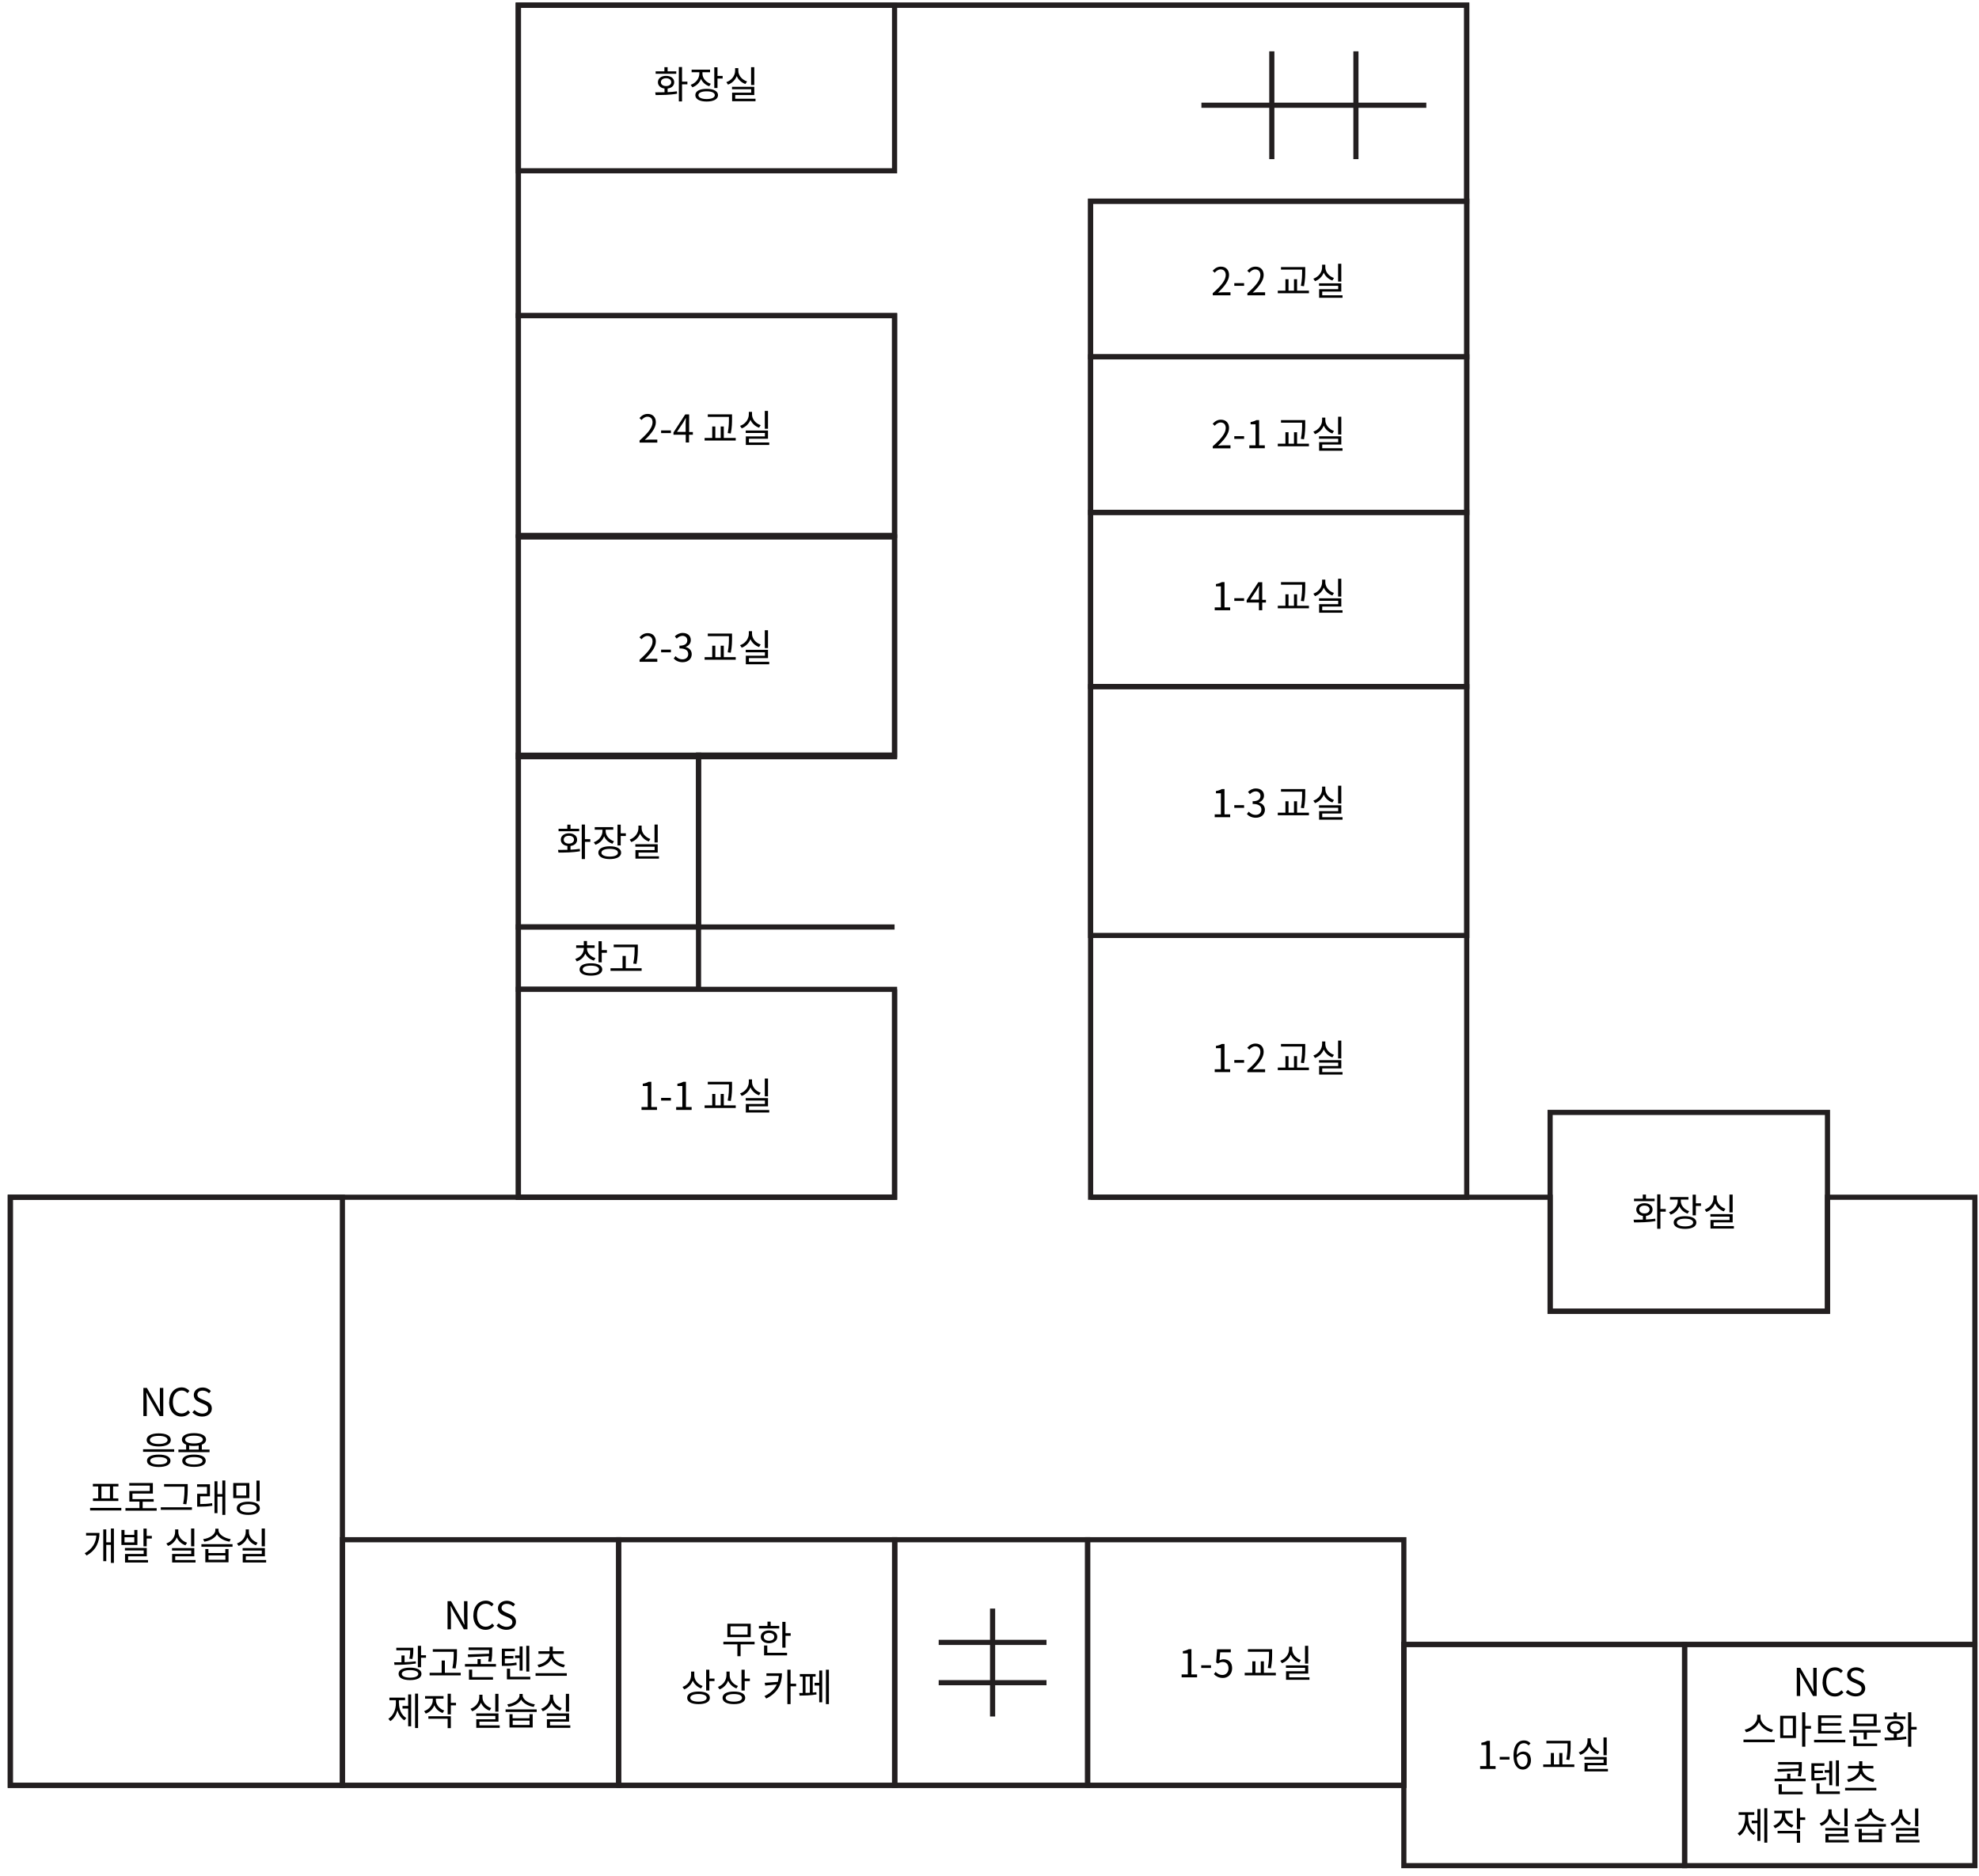 <svg width="192" height="182" viewBox="0 0 192 182" fill="none" xmlns="http://www.w3.org/2000/svg">
<path d="M163.44 159.55H136.2V181.01H163.44V159.55Z" stroke="#231F20" stroke-width="0.5" stroke-miterlimit="10"/>
<path d="M86.79 89.94H67.77V73.26H86.79V30.62H50.29V0.5H142.3V19.52H105.81V116.16H150.39V127.22H177.3V116.16H191.6V159.55H136.2V173.22H1V116.16H86.79V95.99" stroke="#231F20" stroke-width="0.5" stroke-miterlimit="10"/>
<path d="M86.79 116.16H50.29V0.5H142.3V116.16H105.81" stroke="#231F20" stroke-width="0.5" stroke-miterlimit="10"/>
<path d="M105.52 149.39H86.79V173.22H105.52V149.39Z" stroke="#231F20" stroke-width="0.5" stroke-miterlimit="10"/>
<path d="M33.22 116.16H1V173.22H33.22V116.16Z" stroke="#231F20" stroke-width="0.5" stroke-miterlimit="10"/>
<path d="M60.02 149.39H33.22V173.22H60.02V149.39Z" stroke="#231F20" stroke-width="0.5" stroke-miterlimit="10"/>
<path d="M86.82 149.39H60.02V173.22H86.82V149.39Z" stroke="#231F20" stroke-width="0.5" stroke-miterlimit="10"/>
<path d="M136.2 149.39H105.52V173.22H136.2V149.39Z" stroke="#231F20" stroke-width="0.5" stroke-miterlimit="10"/>
<path d="M191.6 159.55H163.44V181.01H191.6V159.55Z" stroke="#231F20" stroke-width="0.5" stroke-miterlimit="10"/>
<path d="M177.3 107.93H150.39V127.22H177.3V107.93Z" stroke="#231F20" stroke-width="0.5" stroke-miterlimit="10"/>
<path d="M86.79 95.99H50.29V116.16H86.79V95.99Z" stroke="#231F20" stroke-width="0.5" stroke-miterlimit="10"/>
<path d="M86.79 30.63H50.29V51.95H86.79V30.63Z" stroke="#231F20" stroke-width="0.5" stroke-miterlimit="10"/>
<path d="M86.79 52.1H50.29V73.42H86.79V52.1Z" stroke="#231F20" stroke-width="0.5" stroke-miterlimit="10"/>
<path d="M86.79 0.5H50.29V16.57H86.79V0.5Z" stroke="#231F20" stroke-width="0.5" stroke-miterlimit="10"/>
<path d="M142.31 19.52H105.81V34.62H142.31V19.52Z" stroke="#231F20" stroke-width="0.5" stroke-miterlimit="10"/>
<path d="M142.31 34.62H105.81V49.72H142.31V34.62Z" stroke="#231F20" stroke-width="0.5" stroke-miterlimit="10"/>
<path d="M142.31 49.71H105.81V66.61H142.31V49.71Z" stroke="#231F20" stroke-width="0.5" stroke-miterlimit="10"/>
<path d="M142.31 66.62H105.81V90.76H142.31V66.62Z" stroke="#231F20" stroke-width="0.5" stroke-miterlimit="10"/>
<path d="M67.77 73.27H50.29V89.94H67.77V73.27Z" stroke="#231F20" stroke-width="0.5" stroke-miterlimit="10"/>
<path d="M67.77 89.93H50.29V95.98H67.77V89.93Z" stroke="#231F20" stroke-width="0.5" stroke-miterlimit="10"/>
<path d="M13.89 134.66H14.25L15.24 136.38L15.53 136.94H15.55C15.53 136.66 15.51 136.36 15.51 136.08V134.66H15.84V137.39H15.49L14.5 135.67L14.21 135.11H14.2C14.21 135.39 14.24 135.68 14.24 135.96V137.39H13.91V134.66H13.89Z" fill="black"/>
<path d="M16.42 136.03C16.42 135.15 16.94 134.61 17.63 134.61C17.96 134.61 18.22 134.77 18.38 134.95L18.19 135.17C18.05 135.02 17.87 134.91 17.63 134.91C17.11 134.91 16.77 135.33 16.77 136.02C16.77 136.71 17.1 137.14 17.62 137.14C17.88 137.14 18.08 137.02 18.25 136.83L18.44 137.05C18.22 137.3 17.96 137.44 17.6 137.44C16.92 137.44 16.41 136.91 16.41 136.03H16.42Z" fill="black"/>
<path d="M18.66 137.04L18.87 136.81C19.07 137.01 19.34 137.15 19.63 137.15C19.99 137.15 20.2 136.97 20.2 136.7C20.2 136.43 20 136.33 19.75 136.22L19.35 136.05C19.1 135.94 18.8 135.75 18.8 135.35C18.8 134.93 19.17 134.62 19.66 134.62C19.98 134.62 20.27 134.76 20.46 134.96L20.28 135.18C20.11 135.02 19.91 134.92 19.66 134.92C19.35 134.92 19.15 135.08 19.15 135.32C19.15 135.58 19.39 135.68 19.6 135.77L19.99 135.94C20.31 136.08 20.55 136.26 20.55 136.67C20.55 137.1 20.19 137.44 19.62 137.44C19.23 137.44 18.9 137.28 18.66 137.03V137.04Z" fill="black"/>
<path d="M16.9 140.61V140.86H13.88V140.61H16.9ZM16.57 139.71C16.57 140.11 16.12 140.34 15.4 140.34C14.68 140.34 14.23 140.11 14.23 139.71C14.23 139.31 14.68 139.07 15.4 139.07C16.12 139.07 16.57 139.3 16.57 139.71ZM16.54 141.73C16.54 142.11 16.11 142.33 15.4 142.33C14.69 142.33 14.26 142.11 14.26 141.73C14.26 141.35 14.69 141.13 15.4 141.13C16.11 141.13 16.54 141.34 16.54 141.73ZM14.54 139.71C14.54 139.96 14.87 140.1 15.4 140.1C15.93 140.1 16.26 139.95 16.26 139.71C16.26 139.47 15.93 139.31 15.4 139.31C14.87 139.31 14.54 139.46 14.54 139.71ZM14.57 141.73C14.57 141.96 14.88 142.09 15.4 142.09C15.92 142.09 16.23 141.96 16.23 141.73C16.23 141.5 15.92 141.37 15.4 141.37C14.88 141.37 14.57 141.5 14.57 141.73Z" fill="black"/>
<path d="M20.33 140.64V140.89H17.31V140.64H18.06V140.17C17.8 140.06 17.65 139.89 17.65 139.67C17.65 139.28 18.1 139.05 18.82 139.05C19.54 139.05 19.99 139.28 19.99 139.67C19.99 139.89 19.84 140.06 19.58 140.17V140.64H20.32H20.33ZM19.96 141.73C19.96 142.11 19.54 142.32 18.82 142.32C18.1 142.32 17.68 142.11 17.68 141.73C17.68 141.35 18.11 141.13 18.82 141.13C19.53 141.13 19.96 141.34 19.96 141.73ZM18.82 140.05C19.35 140.05 19.68 139.9 19.68 139.67C19.68 139.44 19.35 139.29 18.82 139.29C18.29 139.29 17.96 139.43 17.96 139.67C17.96 139.91 18.29 140.05 18.82 140.05ZM19.65 141.73C19.65 141.5 19.34 141.37 18.82 141.37C18.3 141.37 17.99 141.5 17.99 141.73C17.99 141.96 18.3 142.09 18.82 142.09C19.34 142.09 19.65 141.96 19.65 141.73ZM18.35 140.64H19.28V140.25C19.14 140.27 18.99 140.29 18.81 140.29C18.63 140.29 18.49 140.28 18.35 140.25V140.64Z" fill="black"/>
<path d="M11.77 146.3V146.55H8.74V146.3H11.77ZM9.53 144.22H9.01V143.97H11.49V144.22H10.97V145.38H11.48V145.63H9.02V145.38H9.53V144.22ZM10.67 144.22H9.84V145.38H10.67V144.22Z" fill="black"/>
<path d="M15.2 146.32V146.57H12.17V146.32H13.53V145.69H12.55V144.66H14.53V144.14H12.54V143.89H14.83V144.91H12.85V145.45H14.91V145.7H13.84V146.33H15.21L15.2 146.32Z" fill="black"/>
<path d="M18.62 146.24V146.49H15.6V146.24H18.62ZM17.91 144.24H15.92V143.99H18.07H18.21V144.32C18.21 144.74 18.21 145.22 18.08 145.95L17.77 145.92C17.9 145.24 17.9 144.74 17.9 144.33V144.24H17.91Z" fill="black"/>
<path d="M19.43 145.93C19.81 145.93 20.16 145.91 20.58 145.84L20.6 146.09C20.14 146.17 19.76 146.18 19.35 146.18H19.13V144.93H20.08V144.26H19.12V144.01H20.37V145.18H19.42V145.93H19.43ZM21.86 143.64V146.98H21.57V145.21H21.1V146.81H20.81V143.72H21.1V144.96H21.57V143.64H21.86Z" fill="black"/>
<path d="M24.19 143.89V145.35H22.63V143.89H24.19ZM22.93 144.14V145.1H23.89V144.14H22.93ZM25.21 146.34C25.21 146.75 24.78 146.98 24.09 146.98C23.4 146.98 22.97 146.75 22.97 146.34C22.97 145.93 23.4 145.7 24.09 145.7C24.78 145.7 25.21 145.93 25.21 146.34ZM23.27 146.34C23.27 146.59 23.58 146.74 24.09 146.74C24.6 146.74 24.9 146.59 24.9 146.34C24.9 146.09 24.59 145.94 24.09 145.94C23.59 145.94 23.27 146.09 23.27 146.34ZM25.19 143.65V145.65H24.88V143.65H25.19Z" fill="black"/>
<path d="M9.65 148.73C9.65 149.59 9.35 150.39 8.4 150.92L8.22 150.7C8.99 150.27 9.3 149.67 9.35 148.98H8.35V148.73H9.65ZM11.05 148.3V151.64H10.76V149.89H10.31V151.47H10.02V148.39H10.31V149.64H10.76V148.3H11.05Z" fill="black"/>
<path d="M13.33 149.9H11.78V148.44H12.08V148.92H13.03V148.44H13.33V149.9ZM13.03 149.15H12.08V149.65H13.03V149.15ZM12.42 151.36H14.36V151.6H12.13V150.77H13.94V150.43H12.12V150.19H14.24V151H12.43V151.36H12.42ZM14.73 149.02V149.27H14.23V150.03H13.92V148.31H14.23V149.02H14.73Z" fill="black"/>
<path d="M17.99 149.93C17.61 149.8 17.3 149.52 17.15 149.16C17 149.54 16.7 149.85 16.3 149.99L16.14 149.75C16.64 149.58 16.99 149.13 16.99 148.64V148.39H17.3V148.64C17.3 149.1 17.65 149.52 18.15 149.68L18 149.92L17.99 149.93ZM18.97 151.36V151.6H16.7V150.77H18.55V150.44H16.69V150.2H18.85V151H17V151.36H18.97ZM18.85 150.03H18.54V148.3H18.85V150.03Z" fill="black"/>
<path d="M22.56 149.82V150.07H19.54V149.82H22.56ZM22.28 149.58C21.76 149.5 21.27 149.24 21.05 148.87C20.84 149.24 20.34 149.5 19.82 149.58L19.71 149.33C20.31 149.26 20.89 148.9 20.89 148.47V148.32H21.2V148.47C21.2 148.88 21.79 149.25 22.38 149.33L22.27 149.58H22.28ZM21.87 150.29H22.17V151.58H19.92V150.29H20.22V150.68H21.86V150.29H21.87ZM21.87 150.91H20.23V151.33H21.87V150.91Z" fill="black"/>
<path d="M24.84 149.93C24.46 149.8 24.15 149.52 24 149.16C23.85 149.54 23.55 149.85 23.15 149.99L22.99 149.75C23.49 149.58 23.84 149.13 23.84 148.64V148.39H24.15V148.64C24.15 149.1 24.5 149.52 24.99 149.68L24.84 149.92V149.93ZM25.82 151.36V151.6H23.55V150.77H25.4V150.44H23.54V150.2H25.7V151H23.85V151.36H25.82ZM25.7 150.03H25.39V148.3H25.7V150.03Z" fill="black"/>
<path d="M43.4 155.35H43.76L44.75 157.07L45.04 157.63H45.06C45.04 157.35 45.02 157.05 45.02 156.77V155.35H45.35V158.08H45L44.01 156.36L43.72 155.8H43.71C43.72 156.08 43.75 156.37 43.75 156.65V158.08H43.42V155.35H43.4Z" fill="black"/>
<path d="M45.93 156.72C45.93 155.84 46.45 155.3 47.14 155.3C47.47 155.3 47.73 155.46 47.89 155.64L47.7 155.86C47.56 155.71 47.38 155.6 47.14 155.6C46.62 155.6 46.28 156.02 46.28 156.71C46.28 157.4 46.61 157.83 47.13 157.83C47.39 157.83 47.59 157.71 47.76 157.52L47.95 157.74C47.73 157.99 47.47 158.13 47.11 158.13C46.43 158.13 45.92 157.6 45.92 156.72H45.93Z" fill="black"/>
<path d="M48.17 157.73L48.38 157.5C48.58 157.7 48.85 157.84 49.14 157.84C49.5 157.84 49.71 157.66 49.71 157.39C49.71 157.12 49.51 157.02 49.26 156.91L48.86 156.74C48.61 156.63 48.31 156.44 48.31 156.04C48.31 155.62 48.68 155.31 49.17 155.31C49.49 155.31 49.78 155.45 49.97 155.65L49.79 155.87C49.62 155.71 49.42 155.61 49.17 155.61C48.86 155.61 48.66 155.77 48.66 156.01C48.66 156.27 48.9 156.37 49.11 156.46L49.5 156.63C49.82 156.77 50.06 156.95 50.06 157.36C50.06 157.79 49.7 158.13 49.13 158.13C48.74 158.13 48.41 157.97 48.17 157.72V157.73Z" fill="black"/>
<path d="M40.35 161.4C39.66 161.51 38.87 161.53 38.27 161.53L38.24 161.28C38.45 161.28 38.7 161.28 38.95 161.28V160.62H39.25V161.27C39.61 161.26 39.99 161.23 40.33 161.19L40.35 161.41V161.4ZM39.71 160.94C39.79 160.59 39.8 160.33 39.8 160.12H38.45V159.87H40.1V160.05C40.1 160.26 40.1 160.56 40.01 160.96L39.71 160.93V160.94ZM40.89 162.4C40.89 162.79 40.47 163.01 39.78 163.01C39.09 163.01 38.67 162.79 38.67 162.4C38.67 162.01 39.09 161.8 39.78 161.8C40.47 161.8 40.89 162.02 40.89 162.4ZM40.58 162.4C40.58 162.17 40.27 162.04 39.78 162.04C39.29 162.04 38.98 162.17 38.98 162.4C38.98 162.63 39.29 162.77 39.78 162.77C40.27 162.77 40.58 162.64 40.58 162.4ZM41.33 160.59V160.84H40.85V161.76H40.54V159.68H40.85V160.6H41.33V160.59Z" fill="black"/>
<path d="M44.7 162.3V162.55H41.68V162.3H42.85V161.11H43.16V162.3H44.7ZM44.03 160.26H41.99V160.01H44.33V160.34C44.33 160.75 44.33 161.21 44.2 161.88L43.89 161.85C44.02 161.21 44.02 160.74 44.02 160.34V160.26H44.03Z" fill="black"/>
<path d="M48.12 161.45V161.7H45.11V161.45H46.33V160.97H46.64V161.45H48.12ZM47.45 160.45C47.45 160.33 47.45 160.23 47.45 160.13V160.09H45.46V159.84H47.75V160.13C47.75 160.44 47.75 160.77 47.66 161.23L47.36 161.21C47.4 161.01 47.42 160.84 47.43 160.69L45.42 160.78L45.38 160.52L47.45 160.45ZM45.8 162.72H47.83V162.97H45.5V161.99H45.81V162.72H45.8Z" fill="black"/>
<path d="M50.13 161.54C49.75 161.61 49.43 161.63 48.9 161.63H48.69V159.96H49.95V160.21H48.98V160.67H49.81V160.91H48.98V161.39C49.45 161.39 49.75 161.37 50.1 161.3L50.13 161.55V161.54ZM51.45 162.69V162.94H49.18V161.9H49.49V162.69H51.45ZM50.41 160.87H49.97V160.62H50.41V159.74H50.7V162.09H50.41V160.87ZM51.35 162.18H51.06V159.68H51.35V162.18Z" fill="black"/>
<path d="M54.99 162.34V162.59H51.96V162.34H54.99ZM52.14 161.53C52.78 161.42 53.32 161 53.32 160.46H52.24V160.21H53.32V159.76H53.63V160.21H54.7V160.46H53.63C53.63 161.01 54.17 161.42 54.81 161.53L54.69 161.78C54.16 161.67 53.69 161.39 53.48 160.96C53.27 161.39 52.8 161.67 52.27 161.78L52.15 161.53H52.14Z" fill="black"/>
<path d="M38.71 165.27C38.71 165.85 38.96 166.43 39.42 166.69L39.23 166.91C38.91 166.72 38.67 166.36 38.56 165.93C38.44 166.39 38.2 166.78 37.87 166.99L37.68 166.76C38.15 166.48 38.41 165.87 38.41 165.26V164.96H37.78V164.71H39.3V164.96H38.7V165.26L38.71 165.27ZM39.6 164.4H39.89V167.49H39.6V165.77H39.05V165.52H39.6V164.4ZM40.56 164.32V167.66H40.27V164.32H40.56Z" fill="black"/>
<path d="M42.94 166.2C42.57 166.07 42.28 165.8 42.14 165.45C42 165.82 41.7 166.12 41.31 166.26L41.15 166.02C41.65 165.85 41.99 165.41 41.99 164.94V164.81H41.24V164.56H43.03V164.81H42.29V164.94C42.29 165.38 42.61 165.8 43.1 165.96L42.94 166.2ZM41.57 166.52H43.74V167.67H43.43V166.76H41.56V166.51L41.57 166.52ZM44.24 165.46H43.74V166.34H43.43V164.33H43.74V165.21H44.24V165.46Z" fill="black"/>
<path d="M47.5 165.97C47.12 165.84 46.81 165.56 46.66 165.2C46.51 165.58 46.21 165.89 45.81 166.03L45.65 165.79C46.15 165.62 46.5 165.17 46.5 164.68V164.43H46.81V164.68C46.81 165.14 47.16 165.56 47.66 165.72L47.51 165.96L47.5 165.97ZM48.48 167.4V167.64H46.21V166.81H48.06V166.48H46.2V166.24H48.36V167.04H46.51V167.4H48.48ZM48.36 166.07H48.05V164.34H48.36V166.07Z" fill="black"/>
<path d="M52.07 165.85V166.1H49.05V165.85H52.07ZM51.79 165.61C51.27 165.53 50.78 165.27 50.56 164.9C50.35 165.27 49.85 165.53 49.33 165.61L49.22 165.36C49.82 165.29 50.4 164.93 50.4 164.5V164.35H50.71V164.5C50.71 164.91 51.3 165.28 51.89 165.36L51.78 165.61H51.79ZM51.38 166.32H51.68V167.61H49.43V166.32H49.73V166.71H51.37V166.32H51.38ZM51.38 166.94H49.74V167.36H51.38V166.94Z" fill="black"/>
<path d="M54.35 165.97C53.97 165.84 53.66 165.56 53.51 165.2C53.36 165.58 53.06 165.89 52.66 166.03L52.5 165.79C53 165.62 53.35 165.17 53.35 164.68V164.43H53.66V164.68C53.66 165.14 54.01 165.56 54.5 165.72L54.35 165.96V165.97ZM55.33 167.4V167.64H53.06V166.81H54.91V166.48H53.05V166.24H55.21V167.04H53.36V167.4H55.33ZM55.21 166.07H54.9V164.34H55.21V166.07Z" fill="black"/>
<path d="M73.22 159.54H71.85V160.69H71.54V159.54H70.18V159.29H73.21V159.54H73.22ZM72.83 158.84H70.57V157.54H72.83V158.84ZM72.53 157.79H70.87V158.6H72.53V157.79Z" fill="black"/>
<path d="M75.6 158H73.63V157.75H74.46V157.34H74.77V157.75H75.6V158ZM74.61 159.43C74.14 159.43 73.81 159.18 73.81 158.81C73.81 158.44 74.13 158.19 74.61 158.19C75.09 158.19 75.41 158.44 75.41 158.81C75.41 159.18 75.08 159.43 74.61 159.43ZM74.61 159.19C74.91 159.19 75.12 159.04 75.12 158.81C75.12 158.58 74.91 158.43 74.61 158.43C74.31 158.43 74.1 158.58 74.1 158.81C74.1 159.04 74.3 159.19 74.61 159.19ZM74.44 160.36H76.36V160.61H74.13V159.65H74.44V160.36ZM76.71 158.45V158.71H76.21V159.86H75.9V157.36H76.21V158.46H76.71V158.45Z" fill="black"/>
<path d="M68.01 163.81C67.65 163.68 67.36 163.4 67.21 163.06C67.07 163.45 66.77 163.76 66.38 163.91L66.22 163.67C66.73 163.49 67.05 163.03 67.05 162.52V162.18H67.36V162.55C67.36 163 67.69 163.42 68.17 163.58L68.01 163.82V163.81ZM68.87 164.73C68.87 165.12 68.45 165.34 67.77 165.34C67.09 165.34 66.67 165.12 66.67 164.73C66.67 164.34 67.09 164.12 67.77 164.12C68.45 164.12 68.87 164.34 68.87 164.73ZM68.56 164.73C68.56 164.5 68.26 164.36 67.77 164.36C67.28 164.36 66.97 164.5 66.97 164.73C66.97 164.96 67.27 165.1 67.77 165.1C68.27 165.1 68.56 164.96 68.56 164.73ZM69.32 162.86V163.11H68.82V164.02H68.51V162H68.82V162.86H69.32Z" fill="black"/>
<path d="M71.44 163.81C71.08 163.68 70.79 163.4 70.64 163.06C70.5 163.45 70.2 163.76 69.81 163.91L69.65 163.67C70.16 163.49 70.48 163.03 70.48 162.52V162.18H70.79V162.55C70.79 163 71.12 163.42 71.6 163.58L71.44 163.82V163.81ZM72.3 164.73C72.3 165.12 71.88 165.34 71.2 165.34C70.52 165.34 70.1 165.12 70.1 164.73C70.1 164.34 70.52 164.12 71.2 164.12C71.88 164.12 72.3 164.34 72.3 164.73ZM71.99 164.73C71.99 164.5 71.69 164.36 71.2 164.36C70.71 164.36 70.4 164.5 70.4 164.73C70.4 164.96 70.7 165.1 71.2 165.1C71.7 165.1 71.99 164.96 71.99 164.73ZM72.75 162.86V163.11H72.25V164.02H71.94V162H72.25V162.86H72.75Z" fill="black"/>
<path d="M75.86 162.35C75.86 163.32 75.53 164.2 74.34 164.8L74.17 164.56C74.79 164.26 75.16 163.88 75.36 163.43L74.24 163.54L74.19 163.27L75.46 163.18C75.52 162.99 75.55 162.8 75.56 162.6H74.36V162.35H75.87H75.86ZM77.24 163.61H76.7V165.34H76.39V162H76.7V163.36H77.24V163.61Z" fill="black"/>
<path d="M78.85 164.22C78.97 164.21 79.09 164.2 79.2 164.18L79.22 164.4C78.7 164.5 78 164.51 77.57 164.51L77.54 164.26C77.64 164.26 77.75 164.26 77.88 164.26V162.67H77.6V162.42H79.13V162.67H78.85V164.22ZM78.15 164.25C78.29 164.25 78.43 164.25 78.57 164.24V162.67H78.15V164.25ZM79.48 162.08H79.77V165.16H79.48V163.54H79.03V163.27H79.48V162.08ZM80.42 162V165.34H80.13V162H80.42Z" fill="black"/>
<path d="M114.63 162.46H115.24V160.42H114.76V160.2C115 160.16 115.18 160.09 115.33 160.01H115.59V162.46H116.14V162.74H114.64V162.46H114.63Z" fill="black"/>
<path d="M116.54 161.57H117.49V161.83H116.54V161.57Z" fill="black"/>
<path d="M117.77 162.43L117.94 162.21C118.1 162.37 118.29 162.51 118.61 162.51C118.93 162.51 119.19 162.26 119.19 161.87C119.19 161.48 118.97 161.25 118.62 161.25C118.44 161.25 118.32 161.31 118.17 161.41L117.99 161.3L118.08 160.02H119.41V160.31H118.38L118.31 161.1C118.43 161.03 118.55 160.99 118.72 160.99C119.17 160.99 119.54 161.26 119.54 161.86C119.54 162.46 119.11 162.8 118.65 162.8C118.23 162.8 117.96 162.62 117.78 162.44L117.77 162.43Z" fill="black"/>
<path d="M123.78 162.3V162.55H120.76V162.3H121.5V161.19H121.8V162.3H122.32V161.19H122.62V162.3H123.77H123.78ZM123.12 160.26H121.07V160.01H123.42V160.38C123.42 160.8 123.42 161.24 123.3 161.87L123 161.83C123.12 161.23 123.12 160.79 123.12 160.38V160.26Z" fill="black"/>
<path d="M126.06 161.31C125.68 161.18 125.37 160.9 125.22 160.54C125.07 160.92 124.77 161.23 124.37 161.37L124.21 161.13C124.71 160.96 125.06 160.51 125.06 160.02V159.77H125.37V160.02C125.37 160.48 125.72 160.9 126.21 161.06L126.06 161.3V161.31ZM127.04 162.74V162.98H124.77V162.15H126.62V161.82H124.76V161.58H126.92V162.38H125.07V162.74H127.04ZM126.92 161.41H126.61V159.68H126.92V161.41Z" fill="black"/>
<path d="M117.84 103.74H118.45V101.7H117.97V101.48C118.21 101.44 118.39 101.37 118.54 101.29H118.8V103.74H119.35V104.02H117.85V103.74H117.84Z" fill="black"/>
<path d="M119.75 102.85H120.7V103.11H119.75V102.85Z" fill="black"/>
<path d="M121.03 103.82C121.89 103.07 122.28 102.53 122.28 102.06C122.28 101.75 122.12 101.52 121.78 101.52C121.56 101.52 121.36 101.66 121.21 101.84L121.01 101.65C121.23 101.41 121.47 101.25 121.81 101.25C122.3 101.25 122.6 101.57 122.6 102.06C122.6 102.6 122.17 103.16 121.53 103.77C121.67 103.76 121.84 103.74 121.98 103.74H122.74V104.03H121.02V103.83L121.03 103.82Z" fill="black"/>
<path d="M126.99 103.58V103.83H123.97V103.58H124.71V102.47H125.01V103.58H125.54V102.47H125.84V103.58H126.99ZM126.33 101.54H124.28V101.29H126.63V101.66C126.63 102.08 126.63 102.52 126.51 103.15L126.21 103.11C126.33 102.51 126.33 102.07 126.33 101.66V101.54Z" fill="black"/>
<path d="M129.27 102.59C128.89 102.46 128.58 102.18 128.43 101.82C128.28 102.2 127.98 102.51 127.58 102.65L127.42 102.41C127.92 102.24 128.27 101.79 128.27 101.3V101.05H128.58V101.3C128.58 101.76 128.93 102.18 129.42 102.34L129.27 102.58V102.59ZM130.25 104.02V104.26H127.98V103.43H129.83V103.1H127.97V102.86H130.13V103.66H128.28V104.02H130.25ZM130.13 102.69H129.82V100.96H130.13V102.69Z" fill="black"/>
<path d="M159.69 118.32C159.99 118.31 160.3 118.28 160.59 118.24L160.61 118.47C159.9 118.6 159.11 118.6 158.53 118.6L158.49 118.34C158.76 118.34 159.07 118.34 159.39 118.33V117.97C159.01 117.92 158.75 117.69 158.75 117.36C158.75 116.98 159.07 116.74 159.54 116.74C160.01 116.74 160.33 116.98 160.33 117.36C160.33 117.69 160.08 117.92 159.69 117.97V118.32ZM160.53 116.54H158.53V116.3H159.38V115.9H159.69V116.3H160.53V116.54ZM159.54 117.73C159.84 117.73 160.04 117.58 160.04 117.35C160.04 117.12 159.84 116.97 159.54 116.97C159.24 116.97 159.04 117.12 159.04 117.35C159.04 117.58 159.24 117.73 159.54 117.73ZM161.61 117.56H161.09V119.22H160.78V115.88H161.09V117.3H161.61V117.56Z" fill="black"/>
<path d="M163.74 117.75C163.36 117.63 163.07 117.36 162.93 117.03C162.79 117.41 162.49 117.71 162.09 117.85L161.93 117.61C162.43 117.44 162.77 117 162.77 116.52V116.39H162.02V116.14H163.81V116.39H163.07V116.52C163.07 116.96 163.39 117.35 163.88 117.51L163.73 117.75H163.74ZM164.58 118.61C164.58 119 164.16 119.23 163.48 119.23C162.8 119.23 162.38 119 162.38 118.61C162.38 118.22 162.8 118 163.48 118C164.16 118 164.58 118.23 164.58 118.61ZM164.27 118.61C164.27 118.38 163.97 118.24 163.48 118.24C162.99 118.24 162.68 118.38 162.68 118.61C162.68 118.84 162.98 118.99 163.48 118.99C163.98 118.99 164.27 118.85 164.27 118.61ZM165.03 116.74V117H164.53V117.92H164.22V115.91H164.53V116.75H165.03V116.74Z" fill="black"/>
<path d="M167.24 117.53C166.86 117.4 166.55 117.12 166.4 116.76C166.25 117.14 165.95 117.45 165.55 117.59L165.39 117.35C165.89 117.18 166.24 116.73 166.24 116.24V115.99H166.55V116.24C166.55 116.7 166.9 117.12 167.4 117.28L167.25 117.52L167.24 117.53ZM168.22 118.96V119.2H165.95V118.37H167.8V118.04H165.94V117.8H168.1V118.6H166.25V118.96H168.22ZM168.1 117.63H167.79V115.9H168.1V117.63Z" fill="black"/>
<path d="M64.77 8.94C65.07 8.93 65.38 8.9 65.67 8.86L65.69 9.09C64.98 9.22 64.19 9.22 63.61 9.22L63.57 8.96C63.84 8.96 64.15 8.96 64.47 8.95V8.59C64.09 8.54 63.83 8.31 63.83 7.98C63.83 7.6 64.15 7.36 64.62 7.36C65.09 7.36 65.41 7.6 65.41 7.98C65.41 8.31 65.16 8.54 64.77 8.59V8.94ZM65.61 7.16H63.61V6.92H64.46V6.52H64.77V6.92H65.61V7.16ZM64.62 8.35C64.92 8.35 65.12 8.2 65.12 7.97C65.12 7.74 64.92 7.59 64.62 7.59C64.32 7.59 64.12 7.74 64.12 7.97C64.12 8.2 64.32 8.35 64.62 8.35ZM66.69 8.18H66.17V9.84H65.86V6.5H66.17V7.92H66.69V8.18Z" fill="black"/>
<path d="M68.82 8.37C68.44 8.25 68.15 7.98 68.01 7.65C67.87 8.03 67.57 8.33 67.17 8.47L67.01 8.23C67.51 8.06 67.85 7.62 67.85 7.14V7.01H67.1V6.76H68.89V7.01H68.15V7.14C68.15 7.58 68.47 7.97 68.96 8.13L68.81 8.37H68.82ZM69.66 9.23C69.66 9.62 69.24 9.85 68.56 9.85C67.88 9.85 67.46 9.62 67.46 9.23C67.46 8.84 67.88 8.62 68.56 8.62C69.24 8.62 69.66 8.85 69.66 9.23ZM69.35 9.23C69.35 9 69.05 8.86 68.56 8.86C68.07 8.86 67.76 9 67.76 9.23C67.76 9.46 68.06 9.61 68.56 9.61C69.06 9.61 69.35 9.47 69.35 9.23ZM70.11 7.36V7.62H69.61V8.54H69.3V6.53H69.61V7.37H70.11V7.36Z" fill="black"/>
<path d="M72.32 8.15C71.94 8.02 71.63 7.74 71.48 7.38C71.33 7.76 71.03 8.07 70.63 8.21L70.47 7.97C70.97 7.8 71.32 7.35 71.32 6.86V6.61H71.63V6.86C71.63 7.32 71.98 7.74 72.48 7.9L72.33 8.14L72.32 8.15ZM73.3 9.58V9.82H71.03V8.99H72.88V8.66H71.02V8.42H73.18V9.22H71.33V9.58H73.3ZM73.18 8.25H72.87V6.52H73.18V8.25Z" fill="black"/>
<path d="M117.84 79.01H118.45V76.97H117.97V76.75C118.21 76.71 118.39 76.64 118.54 76.56H118.8V79.01H119.35V79.29H117.85V79.01H117.84Z" fill="black"/>
<path d="M119.75 78.12H120.7V78.38H119.75V78.12Z" fill="black"/>
<path d="M120.98 78.97L121.15 78.75C121.31 78.92 121.52 79.06 121.83 79.06C122.15 79.06 122.38 78.87 122.38 78.55C122.38 78.23 122.16 78 121.53 78V77.74C122.09 77.74 122.29 77.51 122.29 77.22C122.29 76.96 122.11 76.79 121.83 76.78C121.61 76.78 121.42 76.9 121.26 77.05L121.08 76.83C121.28 76.64 121.53 76.5 121.84 76.5C122.3 76.5 122.63 76.75 122.63 77.19C122.63 77.52 122.43 77.74 122.14 77.85V77.87C122.46 77.94 122.72 78.19 122.72 78.56C122.72 79.05 122.33 79.34 121.84 79.34C121.41 79.34 121.14 79.16 120.96 78.97H120.98Z" fill="black"/>
<path d="M126.99 78.85V79.1H123.97V78.85H124.71V77.74H125.01V78.85H125.54V77.74H125.84V78.85H126.99ZM126.33 76.81H124.28V76.56H126.63V76.93C126.63 77.35 126.63 77.79 126.51 78.42L126.21 78.38C126.33 77.78 126.33 77.34 126.33 76.93V76.81Z" fill="black"/>
<path d="M129.27 77.86C128.89 77.73 128.58 77.45 128.43 77.09C128.28 77.47 127.98 77.78 127.58 77.92L127.42 77.68C127.92 77.51 128.27 77.06 128.27 76.57V76.32H128.58V76.57C128.58 77.03 128.93 77.45 129.42 77.61L129.27 77.85V77.86ZM130.25 79.29V79.53H127.98V78.7H129.83V78.37H127.97V78.13H130.13V78.93H128.28V79.29H130.25ZM130.13 77.96H129.82V76.23H130.13V77.96Z" fill="black"/>
<path d="M117.84 58.93H118.45V56.89H117.97V56.67C118.21 56.63 118.39 56.56 118.54 56.48H118.8V58.93H119.35V59.21H117.85V58.93H117.84Z" fill="black"/>
<path d="M119.75 58.04H120.7V58.3H119.75V58.04Z" fill="black"/>
<path d="M122.82 58.46H122.46V59.21H122.14V58.46H120.95V58.24L122.08 56.49H122.46V58.2H122.82V58.47V58.46ZM122.14 58.19V57.35C122.14 57.22 122.15 57 122.16 56.85H122.14C122.07 56.98 122 57.12 121.92 57.25L121.3 58.18H122.13L122.14 58.19Z" fill="black"/>
<path d="M126.99 58.77V59.02H123.97V58.77H124.71V57.66H125.01V58.77H125.54V57.66H125.84V58.77H126.99ZM126.33 56.73H124.28V56.48H126.63V56.85C126.63 57.27 126.63 57.71 126.51 58.34L126.21 58.3C126.33 57.7 126.33 57.26 126.33 56.85V56.73Z" fill="black"/>
<path d="M129.27 57.78C128.89 57.65 128.58 57.37 128.43 57.01C128.28 57.39 127.98 57.7 127.58 57.84L127.42 57.6C127.92 57.43 128.27 56.98 128.27 56.49V56.24H128.58V56.49C128.58 56.95 128.93 57.37 129.42 57.53L129.27 57.77V57.78ZM130.25 59.21V59.45H127.98V58.62H129.83V58.29H127.97V58.05H130.13V58.85H128.28V59.21H130.25ZM130.13 57.88H129.82V56.15H130.13V57.88Z" fill="black"/>
<path d="M117.67 43.29C118.53 42.54 118.92 42 118.92 41.53C118.92 41.22 118.76 40.99 118.42 40.99C118.2 40.99 118 41.13 117.85 41.31L117.65 41.12C117.87 40.88 118.11 40.72 118.45 40.72C118.94 40.72 119.24 41.04 119.24 41.53C119.24 42.07 118.81 42.63 118.17 43.24C118.31 43.23 118.48 43.21 118.62 43.21H119.38V43.5H117.66V43.3L117.67 43.29Z" fill="black"/>
<path d="M119.75 42.32H120.7V42.58H119.75V42.32Z" fill="black"/>
<path d="M121.2 43.21H121.81V41.17H121.33V40.95C121.57 40.91 121.75 40.84 121.9 40.76H122.16V43.21H122.71V43.49H121.21V43.21H121.2Z" fill="black"/>
<path d="M126.99 43.05V43.3H123.97V43.05H124.71V41.94H125.01V43.05H125.54V41.94H125.84V43.05H126.99ZM126.33 41.01H124.28V40.76H126.63V41.13C126.63 41.55 126.63 41.99 126.51 42.62L126.21 42.58C126.33 41.98 126.33 41.54 126.33 41.13V41.01Z" fill="black"/>
<path d="M129.27 42.06C128.89 41.93 128.58 41.65 128.43 41.29C128.28 41.67 127.98 41.98 127.58 42.12L127.42 41.88C127.92 41.71 128.27 41.26 128.27 40.77V40.52H128.58V40.77C128.58 41.23 128.93 41.65 129.42 41.81L129.27 42.05V42.06ZM130.25 43.49V43.73H127.98V42.9H129.83V42.57H127.97V42.33H130.13V43.13H128.28V43.49H130.25ZM130.13 42.16H129.82V40.43H130.13V42.16Z" fill="black"/>
<path d="M117.67 28.44C118.53 27.69 118.92 27.15 118.92 26.68C118.92 26.37 118.76 26.14 118.42 26.14C118.2 26.14 118 26.28 117.85 26.46L117.65 26.27C117.87 26.03 118.11 25.87 118.45 25.87C118.94 25.87 119.24 26.19 119.24 26.68C119.24 27.22 118.81 27.78 118.17 28.39C118.31 28.38 118.48 28.36 118.62 28.36H119.38V28.65H117.66V28.45L117.67 28.44Z" fill="black"/>
<path d="M119.75 27.47H120.7V27.73H119.75V27.47Z" fill="black"/>
<path d="M121.03 28.44C121.89 27.69 122.28 27.15 122.28 26.68C122.28 26.37 122.12 26.14 121.78 26.14C121.56 26.14 121.36 26.28 121.21 26.46L121.01 26.27C121.23 26.03 121.47 25.87 121.81 25.87C122.3 25.87 122.6 26.19 122.6 26.68C122.6 27.22 122.17 27.78 121.53 28.39C121.67 28.38 121.84 28.36 121.98 28.36H122.74V28.65H121.02V28.45L121.03 28.44Z" fill="black"/>
<path d="M126.99 28.2V28.45H123.97V28.2H124.71V27.09H125.01V28.2H125.54V27.09H125.84V28.2H126.99ZM126.33 26.16H124.28V25.91H126.63V26.28C126.63 26.7 126.63 27.14 126.51 27.77L126.21 27.73C126.33 27.13 126.33 26.69 126.33 26.28V26.16Z" fill="black"/>
<path d="M129.27 27.22C128.89 27.09 128.58 26.81 128.43 26.45C128.28 26.83 127.98 27.14 127.58 27.28L127.42 27.04C127.92 26.87 128.27 26.42 128.27 25.93V25.68H128.58V25.93C128.58 26.39 128.93 26.81 129.42 26.97L129.27 27.21V27.22ZM130.25 28.65V28.89H127.98V28.06H129.83V27.73H127.97V27.49H130.13V28.29H128.28V28.65H130.25ZM130.13 27.32H129.82V25.59H130.13V27.32Z" fill="black"/>
<path d="M62.06 42.73C62.92 41.98 63.31 41.44 63.31 40.97C63.31 40.66 63.15 40.43 62.81 40.43C62.59 40.43 62.39 40.57 62.24 40.75L62.04 40.56C62.26 40.32 62.5 40.16 62.84 40.16C63.33 40.16 63.63 40.48 63.63 40.97C63.63 41.51 63.2 42.07 62.56 42.68C62.7 42.67 62.87 42.65 63.01 42.65H63.77V42.94H62.05V42.74L62.06 42.73Z" fill="black"/>
<path d="M64.14 41.76H65.09V42.02H64.14V41.76Z" fill="black"/>
<path d="M67.21 42.18H66.85V42.93H66.53V42.18H65.34V41.96L66.48 40.21H66.86V41.92H67.22V42.19L67.21 42.18ZM66.52 41.91V41.07C66.52 40.94 66.53 40.72 66.54 40.57H66.52C66.45 40.7 66.38 40.84 66.3 40.97L65.68 41.9H66.51L66.52 41.91Z" fill="black"/>
<path d="M71.38 42.49V42.74H68.36V42.49H69.1V41.38H69.4V42.49H69.92V41.38H70.22V42.49H71.37H71.38ZM70.72 40.45H68.67V40.2H71.02V40.57C71.02 40.99 71.02 41.43 70.9 42.06L70.6 42.02C70.72 41.42 70.72 40.98 70.72 40.57V40.45Z" fill="black"/>
<path d="M73.65 41.5C73.27 41.37 72.96 41.09 72.81 40.73C72.66 41.11 72.36 41.42 71.96 41.56L71.8 41.32C72.3 41.15 72.65 40.7 72.65 40.21V39.96H72.96V40.21C72.96 40.67 73.31 41.09 73.8 41.25L73.65 41.49V41.5ZM74.63 42.93V43.17H72.36V42.34H74.21V42.01H72.35V41.77H74.51V42.57H72.66V42.93H74.63ZM74.51 41.6H74.2V39.87H74.51V41.6Z" fill="black"/>
<path d="M62.06 64C62.92 63.25 63.31 62.71 63.31 62.24C63.31 61.93 63.15 61.7 62.81 61.7C62.59 61.7 62.39 61.84 62.24 62.02L62.04 61.83C62.26 61.59 62.5 61.43 62.84 61.43C63.33 61.43 63.63 61.75 63.63 62.24C63.63 62.78 63.2 63.34 62.56 63.95C62.7 63.94 62.87 63.92 63.01 63.92H63.77V64.21H62.05V64.01L62.06 64Z" fill="black"/>
<path d="M64.14 63.03H65.09V63.29H64.14V63.03Z" fill="black"/>
<path d="M65.37 63.88L65.54 63.66C65.7 63.83 65.91 63.97 66.22 63.97C66.53 63.97 66.77 63.78 66.77 63.46C66.77 63.14 66.55 62.91 65.92 62.91V62.65C66.48 62.65 66.68 62.42 66.68 62.13C66.68 61.87 66.5 61.7 66.22 61.69C66 61.69 65.81 61.81 65.65 61.96L65.47 61.74C65.67 61.55 65.92 61.41 66.23 61.41C66.69 61.41 67.02 61.66 67.02 62.1C67.02 62.43 66.82 62.65 66.53 62.76V62.78C66.85 62.85 67.11 63.1 67.11 63.47C67.11 63.96 66.72 64.25 66.23 64.25C65.8 64.25 65.53 64.07 65.35 63.88H65.37Z" fill="black"/>
<path d="M71.38 63.76V64.01H68.36V63.76H69.1V62.65H69.4V63.76H69.92V62.65H70.22V63.76H71.37H71.38ZM70.72 61.72H68.67V61.47H71.02V61.84C71.02 62.26 71.02 62.7 70.9 63.33L70.6 63.29C70.72 62.69 70.72 62.25 70.72 61.84V61.72Z" fill="black"/>
<path d="M73.65 62.78C73.27 62.65 72.96 62.37 72.81 62.01C72.66 62.39 72.36 62.7 71.96 62.84L71.8 62.6C72.3 62.43 72.65 61.98 72.65 61.49V61.24H72.96V61.49C72.96 61.95 73.31 62.37 73.8 62.53L73.65 62.77V62.78ZM74.63 64.21V64.45H72.36V63.62H74.21V63.29H72.35V63.05H74.51V63.85H72.66V64.21H74.63ZM74.51 62.88H74.2V61.15H74.51V62.88Z" fill="black"/>
<path d="M62.23 107.41H62.84V105.37H62.36V105.15C62.6 105.11 62.78 105.04 62.93 104.96H63.19V107.41H63.74V107.69H62.24V107.41H62.23Z" fill="black"/>
<path d="M64.14 106.52H65.09V106.78H64.14V106.52Z" fill="black"/>
<path d="M65.59 107.41H66.2V105.37H65.72V105.15C65.96 105.11 66.14 105.04 66.29 104.96H66.55V107.41H67.1V107.69H65.6V107.41H65.59Z" fill="black"/>
<path d="M71.38 107.25V107.5H68.36V107.25H69.1V106.14H69.4V107.25H69.92V106.14H70.22V107.25H71.37H71.38ZM70.72 105.21H68.67V104.96H71.02V105.33C71.02 105.75 71.02 106.19 70.9 106.82L70.6 106.78C70.72 106.18 70.72 105.74 70.72 105.33V105.21Z" fill="black"/>
<path d="M73.65 106.27C73.27 106.14 72.96 105.86 72.81 105.5C72.66 105.88 72.36 106.19 71.96 106.33L71.8 106.09C72.3 105.92 72.65 105.47 72.65 104.98V104.73H72.96V104.98C72.96 105.44 73.31 105.86 73.8 106.02L73.65 106.26V106.27ZM74.63 107.7V107.94H72.36V107.11H74.21V106.78H72.35V106.54H74.51V107.34H72.66V107.7H74.63ZM74.51 106.37H74.2V104.64H74.51V106.37Z" fill="black"/>
<path d="M57.61 93.2C57.23 93.08 56.94 92.84 56.79 92.52C56.65 92.87 56.35 93.15 55.96 93.28L55.81 93.04C56.31 92.89 56.64 92.49 56.64 92.04V91.97H55.9V91.72H56.64V91.3H56.95V91.72H57.69V91.97H56.95V92.04C56.95 92.45 57.27 92.81 57.77 92.96L57.62 93.2H57.61ZM58.43 94.06C58.43 94.44 58.01 94.66 57.33 94.66C56.65 94.66 56.23 94.44 56.23 94.06C56.23 93.68 56.64 93.46 57.33 93.46C58.02 93.46 58.43 93.68 58.43 94.06ZM58.12 94.06C58.12 93.83 57.82 93.69 57.33 93.69C56.84 93.69 56.53 93.82 56.53 94.06C56.53 94.3 56.83 94.42 57.33 94.42C57.83 94.42 58.12 94.29 58.12 94.06ZM58.88 92.19V92.44H58.38V93.37H58.07V91.32H58.38V92.18H58.88V92.19Z" fill="black"/>
<path d="M62.25 93.94V94.19H59.23V93.94H60.4V92.75H60.71V93.94H62.25ZM61.58 91.9H59.54V91.65H61.88V91.98C61.88 92.39 61.88 92.85 61.75 93.52L61.44 93.49C61.57 92.85 61.57 92.38 61.57 91.98V91.9H61.58Z" fill="black"/>
<path d="M143.59 171.35H144.2V169.31H143.72V169.09C143.96 169.05 144.14 168.98 144.29 168.9H144.55V171.35H145.1V171.63H143.6V171.35H143.59Z" fill="black"/>
<path d="M145.5 170.46H146.45V170.72H145.5V170.46Z" fill="black"/>
<path d="M148.29 169.34C148.18 169.21 148.02 169.13 147.85 169.13C147.48 169.13 147.16 169.42 147.15 170.27C147.32 170.06 147.56 169.94 147.77 169.94C148.23 169.94 148.53 170.23 148.53 170.8C148.53 171.33 148.17 171.69 147.75 171.69C147.23 171.69 146.84 171.24 146.84 170.34C146.84 169.27 147.32 168.86 147.85 168.86C148.13 168.86 148.34 168.98 148.49 169.14L148.3 169.35L148.29 169.34ZM148.2 170.79C148.2 170.42 148.04 170.19 147.71 170.19C147.54 170.19 147.33 170.29 147.15 170.54C147.19 171.11 147.4 171.42 147.74 171.42C148 171.42 148.2 171.17 148.2 170.8V170.79Z" fill="black"/>
<path d="M152.74 171.19V171.44H149.72V171.19H150.46V170.08H150.76V171.19H151.28V170.08H151.58V171.19H152.73H152.74ZM152.08 169.15H150.03V168.9H152.38V169.27C152.38 169.69 152.38 170.13 152.26 170.76L151.96 170.72C152.08 170.12 152.08 169.68 152.08 169.27V169.15Z" fill="black"/>
<path d="M155.02 170.2C154.64 170.07 154.33 169.79 154.18 169.43C154.03 169.81 153.73 170.12 153.33 170.26L153.17 170.02C153.67 169.85 154.02 169.4 154.02 168.91V168.66H154.33V168.91C154.33 169.37 154.68 169.79 155.17 169.95L155.02 170.19V170.2ZM156 171.63V171.87H153.73V171.04H155.58V170.71H153.72V170.47H155.88V171.27H154.03V171.63H156ZM155.88 170.3H155.57V168.57H155.88V170.3Z" fill="black"/>
<path d="M174.3 161.82H174.66L175.65 163.54L175.94 164.1H175.96C175.94 163.82 175.92 163.52 175.92 163.24V161.82H176.25V164.55H175.9L174.91 162.83L174.62 162.27H174.61C174.62 162.55 174.65 162.84 174.65 163.12V164.55H174.32V161.82H174.3Z" fill="black"/>
<path d="M176.83 163.19C176.83 162.31 177.35 161.77 178.04 161.77C178.37 161.77 178.63 161.93 178.79 162.11L178.6 162.33C178.46 162.18 178.28 162.07 178.04 162.07C177.52 162.07 177.18 162.49 177.18 163.18C177.18 163.87 177.51 164.3 178.03 164.3C178.29 164.3 178.49 164.18 178.66 163.99L178.85 164.21C178.63 164.46 178.37 164.6 178.01 164.6C177.33 164.6 176.82 164.07 176.82 163.19H176.83Z" fill="black"/>
<path d="M179.07 164.19L179.28 163.96C179.48 164.16 179.75 164.3 180.04 164.3C180.4 164.3 180.61 164.12 180.61 163.85C180.61 163.58 180.41 163.48 180.16 163.37L179.76 163.2C179.51 163.09 179.21 162.9 179.21 162.5C179.21 162.08 179.58 161.77 180.07 161.77C180.39 161.77 180.68 161.91 180.87 162.11L180.69 162.33C180.52 162.17 180.32 162.07 180.07 162.07C179.76 162.07 179.56 162.23 179.56 162.47C179.56 162.73 179.8 162.83 180.01 162.92L180.4 163.09C180.72 163.23 180.96 163.41 180.96 163.82C180.96 164.25 180.6 164.59 180.03 164.59C179.64 164.59 179.31 164.43 179.07 164.18V164.19Z" fill="black"/>
<path d="M172.18 168.78V169.03H169.15V168.78H172.18ZM171.89 168.07C171.38 167.95 170.86 167.6 170.65 167.11C170.44 167.6 169.92 167.95 169.41 168.07L169.27 167.82C169.85 167.7 170.48 167.2 170.48 166.63V166.37H170.8V166.63C170.8 167.2 171.43 167.71 172.02 167.82L171.88 168.07H171.89Z" fill="black"/>
<path d="M172.71 166.47H174.24V168.63H172.71V166.47ZM173.01 168.38H173.94V166.72H173.01V168.38ZM175.7 167.72H175.15V169.47H174.84V166.13H175.15V167.46H175.7V167.72Z" fill="black"/>
<path d="M179.03 168.8V169.05H176V168.8H179.03ZM178.68 168.19H176.39V166.43H178.65V166.68H176.7V167.18H178.58V167.42H176.7V167.95H178.68V168.2V168.19Z" fill="black"/>
<path d="M182.46 167.85V168.1H181.12V168.77H180.81V168.1H179.42V167.85H182.45H182.46ZM180.12 169.16H182.12V169.41H179.81V168.46H180.12V169.16ZM182.07 167.47H179.82V166.3H182.07V167.47ZM181.77 166.54H180.12V167.22H181.77V166.54Z" fill="black"/>
<path d="M184.03 168.57C184.33 168.56 184.64 168.53 184.93 168.49L184.95 168.72C184.24 168.85 183.45 168.85 182.87 168.85L182.83 168.59C183.1 168.59 183.41 168.59 183.73 168.58V168.22C183.35 168.17 183.09 167.94 183.09 167.61C183.09 167.23 183.41 166.99 183.88 166.99C184.35 166.99 184.67 167.23 184.67 167.61C184.67 167.94 184.42 168.17 184.03 168.22V168.57ZM184.87 166.79H182.87V166.55H183.72V166.15H184.03V166.55H184.87V166.79ZM183.88 167.98C184.18 167.98 184.38 167.83 184.38 167.6C184.38 167.37 184.18 167.22 183.88 167.22C183.58 167.22 183.38 167.37 183.38 167.6C183.38 167.83 183.58 167.98 183.88 167.98ZM185.95 167.81H185.43V169.47H185.12V166.13H185.43V167.55H185.95V167.81Z" fill="black"/>
<path d="M175.18 172.57V172.82H172.17V172.57H173.39V172.09H173.7V172.57H175.18ZM174.51 171.57C174.51 171.45 174.51 171.35 174.51 171.25V171.21H172.52V170.96H174.81V171.25C174.81 171.56 174.81 171.89 174.72 172.35L174.42 172.33C174.46 172.13 174.48 171.96 174.49 171.81L172.48 171.9L172.44 171.64L174.51 171.57ZM172.86 173.84H174.89V174.09H172.56V173.11H172.87V173.84H172.86Z" fill="black"/>
<path d="M177.18 172.66C176.8 172.73 176.48 172.75 175.95 172.75H175.74V171.08H177V171.33H176.03V171.79H176.86V172.03H176.03V172.51C176.5 172.51 176.8 172.49 177.15 172.42L177.18 172.67V172.66ZM178.5 173.81V174.06H176.23V173.02H176.54V173.81H178.5ZM177.47 171.99H177.03V171.74H177.47V170.86H177.76V173.21H177.47V171.99ZM178.41 173.3H178.12V170.8H178.41V173.3Z" fill="black"/>
<path d="M182.04 173.46V173.71H179.01V173.46H182.04ZM179.19 172.65C179.83 172.54 180.37 172.12 180.37 171.58H179.29V171.33H180.37V170.88H180.68V171.33H181.75V171.58H180.68C180.68 172.13 181.22 172.54 181.86 172.65L181.74 172.9C181.21 172.79 180.74 172.51 180.53 172.08C180.32 172.51 179.85 172.79 179.32 172.9L179.2 172.65H179.19Z" fill="black"/>
<path d="M169.61 176.39C169.61 176.97 169.86 177.55 170.32 177.81L170.13 178.03C169.81 177.84 169.57 177.48 169.46 177.05C169.34 177.51 169.1 177.9 168.77 178.11L168.58 177.88C169.05 177.6 169.31 176.99 169.31 176.38V176.08H168.68V175.83H170.2V176.08H169.6V176.38L169.61 176.39ZM170.5 175.52H170.79V178.61H170.5V176.89H169.95V176.64H170.5V175.52ZM171.46 175.44V178.78H171.17V175.44H171.46Z" fill="black"/>
<path d="M173.84 177.32C173.47 177.19 173.18 176.92 173.04 176.57C172.9 176.94 172.6 177.24 172.21 177.38L172.05 177.14C172.55 176.97 172.89 176.53 172.89 176.06V175.93H172.14V175.68H173.93V175.93H173.19V176.06C173.19 176.5 173.51 176.92 174 177.08L173.84 177.32ZM172.47 177.64H174.64V178.79H174.33V177.88H172.46V177.63L172.47 177.64ZM175.14 176.58H174.64V177.46H174.33V175.45H174.64V176.33H175.14V176.58Z" fill="black"/>
<path d="M178.39 177.09C178.01 176.96 177.7 176.68 177.55 176.32C177.4 176.7 177.1 177.01 176.7 177.15L176.54 176.91C177.04 176.74 177.39 176.29 177.39 175.8V175.55H177.7V175.8C177.7 176.26 178.05 176.68 178.55 176.84L178.4 177.08L178.39 177.09ZM179.37 178.52V178.76H177.1V177.93H178.95V177.6H177.09V177.36H179.25V178.16H177.4V178.52H179.37ZM179.25 177.19H178.94V175.46H179.25V177.19Z" fill="black"/>
<path d="M182.97 176.98V177.23H179.95V176.98H182.97ZM182.69 176.74C182.17 176.66 181.68 176.4 181.46 176.03C181.25 176.4 180.75 176.66 180.23 176.74L180.12 176.49C180.72 176.42 181.3 176.06 181.3 175.63V175.48H181.61V175.63C181.61 176.04 182.2 176.41 182.79 176.49L182.68 176.74H182.69ZM182.28 177.45H182.58V178.74H180.33V177.45H180.63V177.84H182.27V177.45H182.28ZM182.28 178.07H180.64V178.49H182.28V178.07Z" fill="black"/>
<path d="M185.25 177.09C184.87 176.96 184.56 176.68 184.41 176.32C184.26 176.7 183.96 177.01 183.56 177.15L183.4 176.91C183.9 176.74 184.25 176.29 184.25 175.8V175.55H184.56V175.8C184.56 176.26 184.91 176.68 185.4 176.84L185.25 177.08V177.09ZM186.23 178.52V178.76H183.96V177.93H185.81V177.6H183.95V177.36H186.11V178.16H184.26V178.52H186.23ZM186.11 177.19H185.8V175.46H186.11V177.19Z" fill="black"/>
<path d="M55.35 82.44C55.65 82.43 55.96 82.4 56.25 82.36L56.27 82.59C55.55 82.72 54.76 82.72 54.18 82.72L54.14 82.46C54.41 82.46 54.72 82.46 55.05 82.45V82.08C54.66 82.03 54.41 81.8 54.41 81.47C54.41 81.09 54.74 80.85 55.2 80.85C55.66 80.85 55.99 81.09 55.99 81.47C55.99 81.8 55.74 82.03 55.35 82.08V82.43V82.44ZM56.19 80.65H54.19V80.41H55.04V80.01H55.35V80.41H56.19V80.65ZM55.19 81.85C55.49 81.85 55.69 81.7 55.69 81.47C55.69 81.24 55.49 81.09 55.19 81.09C54.89 81.09 54.69 81.24 54.69 81.47C54.69 81.7 54.89 81.85 55.19 81.85ZM57.27 81.68H56.75V83.35H56.44V80H56.75V81.42H57.27V81.68Z" fill="black"/>
<path d="M59.42 81.86C59.04 81.74 58.75 81.47 58.61 81.14C58.47 81.52 58.17 81.82 57.77 81.96L57.61 81.72C58.11 81.54 58.45 81.11 58.45 80.63V80.5H57.7V80.25H59.5V80.5H58.76V80.63C58.76 81.07 59.08 81.46 59.57 81.62L59.42 81.86ZM60.26 82.73C60.26 83.12 59.84 83.35 59.16 83.35C58.48 83.35 58.05 83.12 58.05 82.73C58.05 82.34 58.47 82.11 59.16 82.11C59.85 82.11 60.26 82.34 60.26 82.73ZM59.95 82.73C59.95 82.49 59.65 82.36 59.15 82.36C58.65 82.36 58.35 82.5 58.35 82.73C58.35 82.96 58.65 83.11 59.15 83.11C59.65 83.11 59.95 82.97 59.95 82.73ZM60.72 80.85V81.11H60.22V82.03H59.91V80.01H60.22V80.85H60.72Z" fill="black"/>
<path d="M62.94 81.64C62.56 81.51 62.25 81.22 62.1 80.87C61.95 81.26 61.64 81.56 61.25 81.7L61.09 81.46C61.59 81.28 61.94 80.84 61.94 80.35V80.1H62.25V80.35C62.25 80.81 62.6 81.23 63.1 81.4L62.95 81.64H62.94ZM63.93 83.07V83.31H61.65V82.48H63.51V82.15H61.64V81.91H63.81V82.72H61.95V83.08H63.92L63.93 83.07ZM63.81 81.74H63.5V80H63.81V81.74Z" fill="black"/>
<path d="M131.55 4.98V15.44" stroke="#231F20" stroke-width="0.5" stroke-miterlimit="10"/>
<path d="M123.39 4.98V15.44" stroke="#231F20" stroke-width="0.5" stroke-miterlimit="10"/>
<path d="M138.38 10.21H116.56" stroke="#231F20" stroke-width="0.5" stroke-miterlimit="10"/>
<path d="M91.07 159.35H101.53" stroke="#231F20" stroke-width="0.5" stroke-miterlimit="10"/>
<path d="M91.07 163.26H101.53" stroke="#231F20" stroke-width="0.5" stroke-miterlimit="10"/>
<path d="M96.3 156.07V166.54" stroke="#231F20" stroke-width="0.5" stroke-miterlimit="10"/>
</svg>
